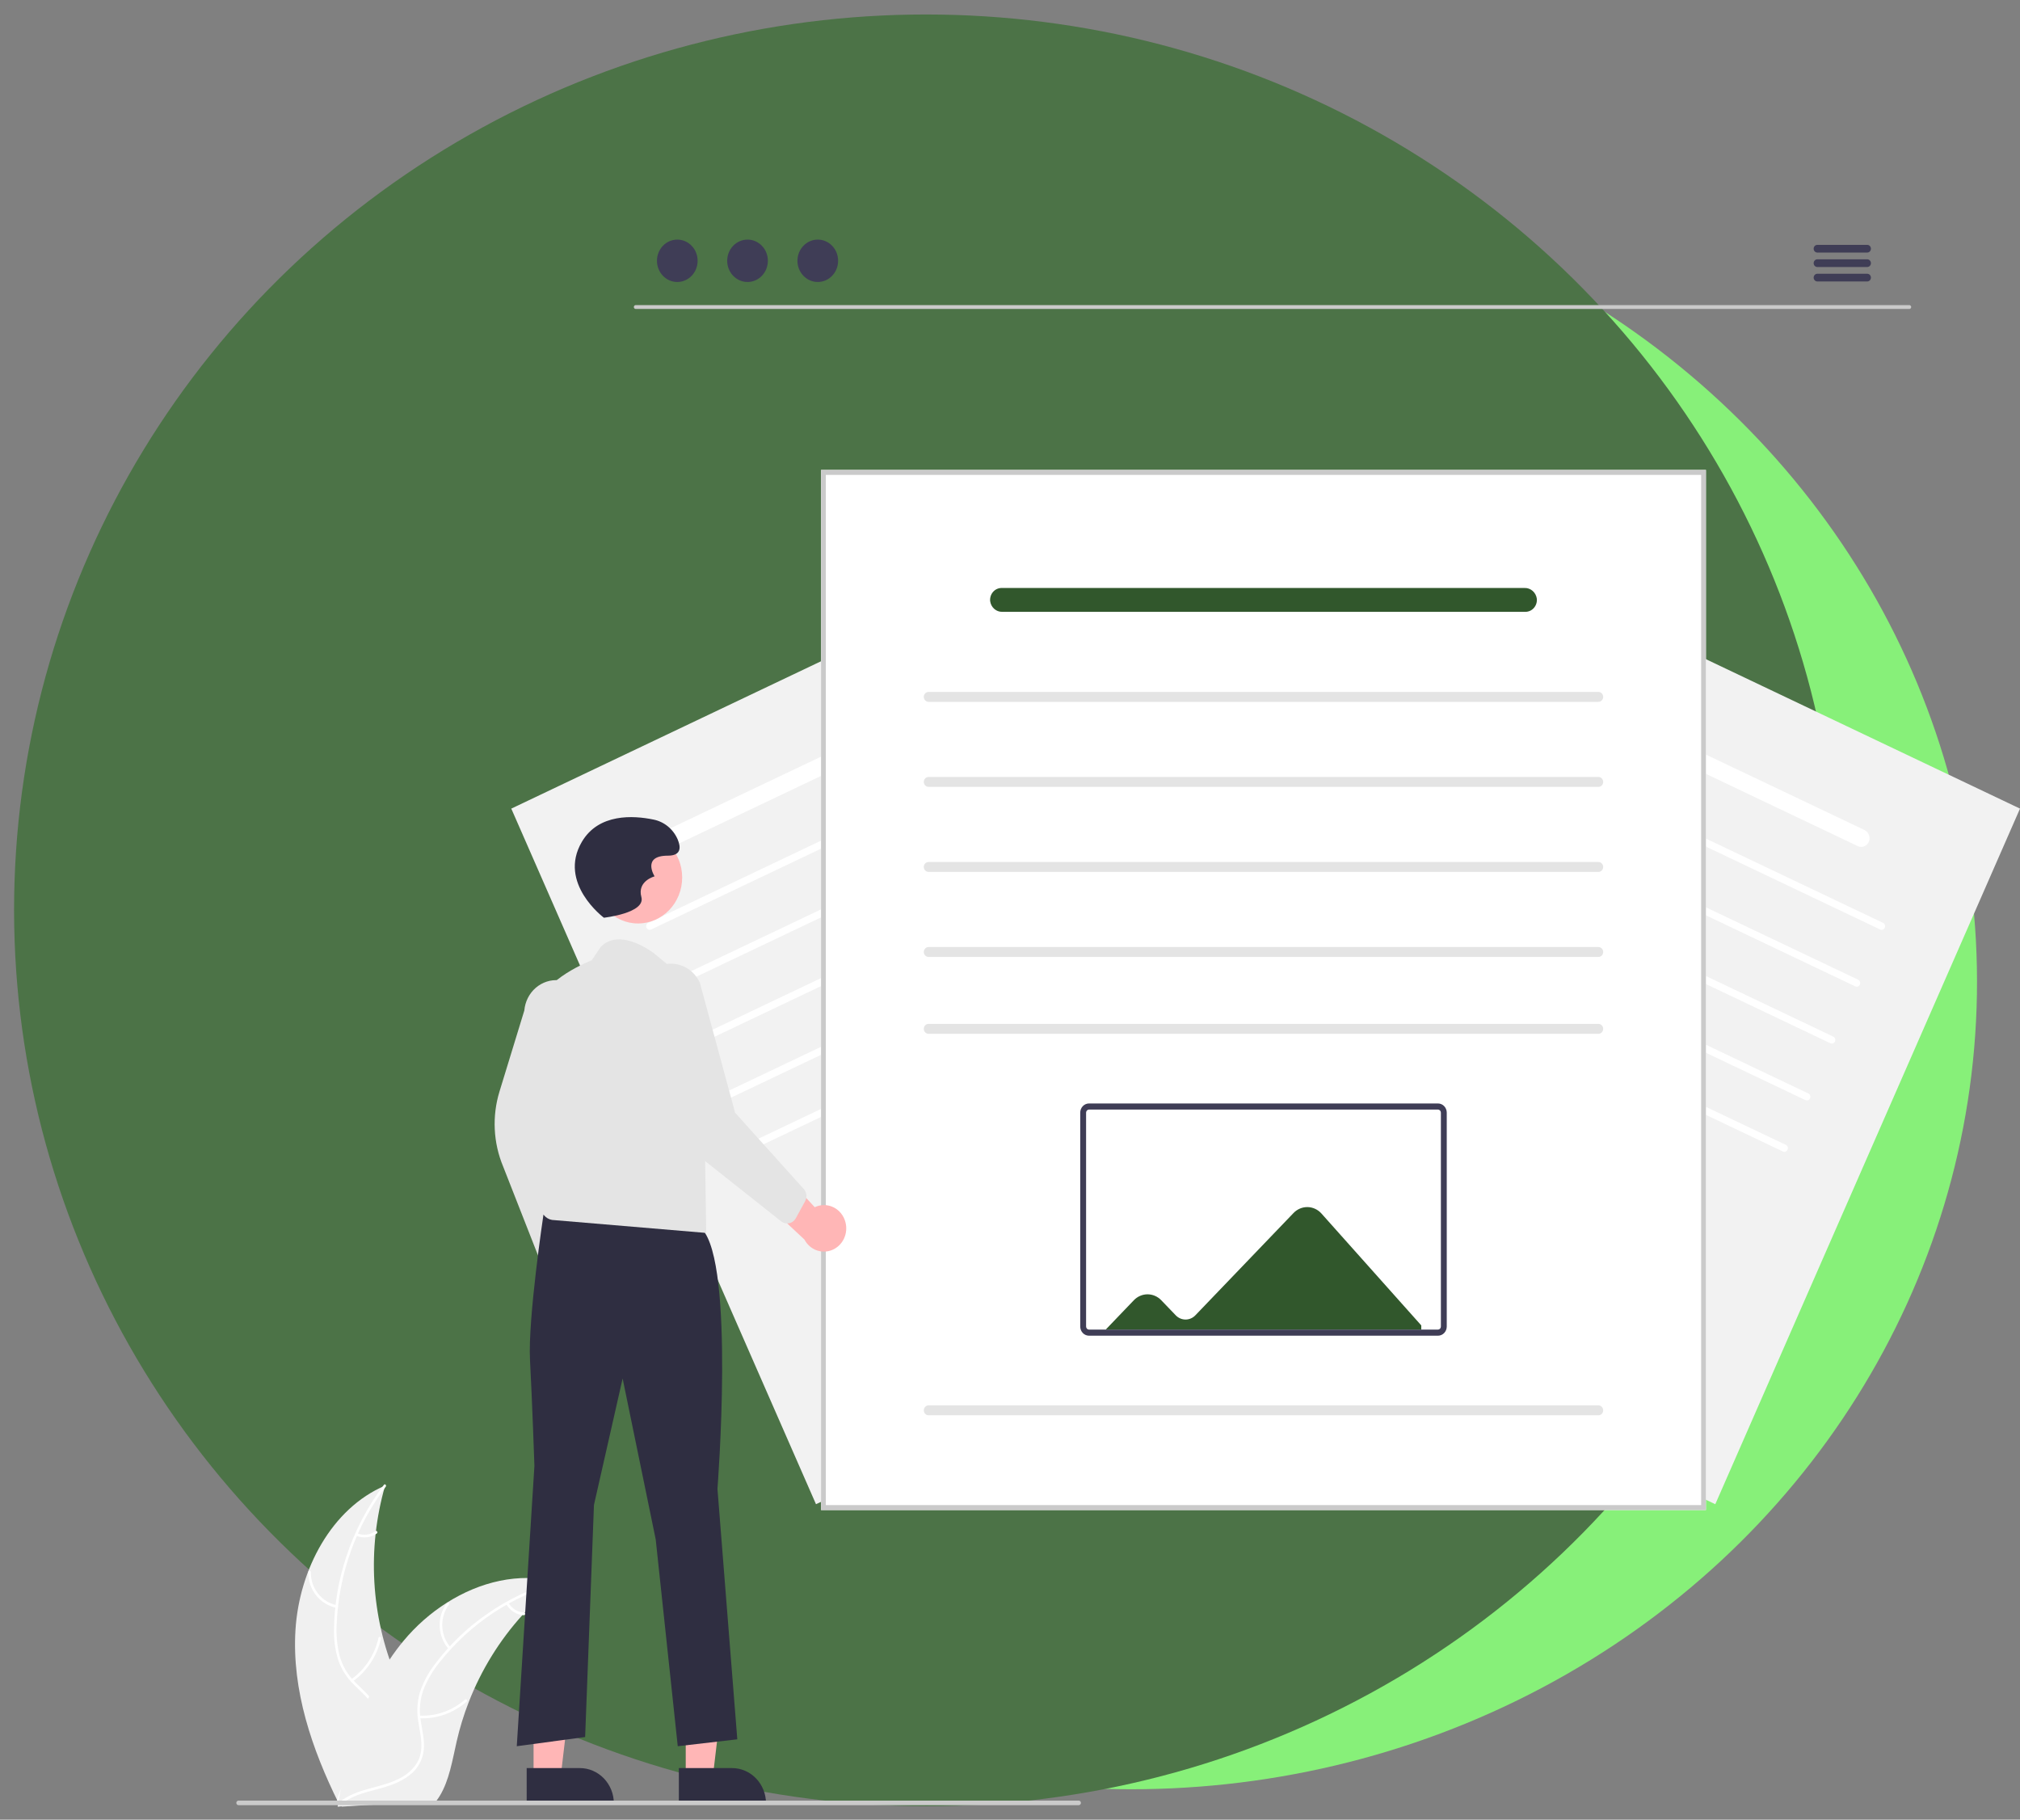 <svg width="624" height="562" viewBox="0 0 624 562" fill="none" xmlns="http://www.w3.org/2000/svg">
<rect x="0" y="0" width="624" height="562" fill="#808080" stroke="none"/>
<ellipse cx="261.604" cy="249.678" rx="261.604" ry="249.678" transform="matrix(1 0.016 -0.016 1 91.48 49.027)" fill="#87F079"/>
<ellipse cx="281.804" cy="276.646" rx="281.804" ry="276.646" transform="matrix(1 0.016 -0.016 1 8.809 0)" fill="#4C7347"/>
<g clip-path="url(#clip0_229_58)">
<path d="M529.872 464.568L347.07 377.616L441.198 162.784L624 249.737L529.872 464.568Z" fill="#F2F2F2"/>
<path d="M557.719 339.763L419.333 273.937C419.072 273.813 418.869 273.587 418.769 273.307C418.669 273.027 418.68 272.717 418.798 272.446C418.917 272.174 419.135 271.963 419.404 271.859C419.672 271.754 419.969 271.765 420.23 271.889L558.617 337.715C558.877 337.839 559.08 338.065 559.18 338.345C559.28 338.625 559.27 338.935 559.151 339.206C559.032 339.478 558.814 339.689 558.546 339.793C558.277 339.898 557.98 339.887 557.719 339.763Z" fill="white"/>
<path d="M565.415 322.199L427.028 256.374C426.899 256.312 426.783 256.225 426.686 256.117C426.589 256.009 426.514 255.882 426.464 255.743C426.415 255.605 426.392 255.458 426.397 255.31C426.402 255.162 426.435 255.017 426.494 254.882C426.553 254.748 426.636 254.627 426.74 254.526C426.844 254.425 426.966 254.347 427.099 254.295C427.232 254.243 427.373 254.22 427.515 254.225C427.657 254.23 427.796 254.264 427.925 254.326L566.312 320.151C566.441 320.213 566.557 320.3 566.654 320.408C566.75 320.516 566.826 320.643 566.875 320.782C566.925 320.92 566.948 321.067 566.943 321.215C566.938 321.363 566.905 321.508 566.846 321.643C566.787 321.777 566.703 321.898 566.6 321.999C566.496 322.1 566.374 322.178 566.241 322.23C566.108 322.281 565.967 322.305 565.825 322.3C565.683 322.295 565.544 322.261 565.415 322.199Z" fill="white"/>
<path d="M573.11 304.636L434.723 238.811C434.594 238.749 434.478 238.662 434.381 238.554C434.284 238.446 434.209 238.319 434.159 238.18C434.11 238.042 434.087 237.895 434.092 237.747C434.097 237.599 434.13 237.454 434.189 237.319C434.248 237.185 434.332 237.064 434.435 236.963C434.539 236.862 434.661 236.784 434.794 236.732C434.927 236.68 435.068 236.657 435.21 236.662C435.352 236.667 435.491 236.701 435.62 236.763L574.007 302.588C574.267 302.712 574.469 302.939 574.569 303.219C574.669 303.498 574.658 303.807 574.539 304.079C574.42 304.35 574.203 304.561 573.935 304.666C573.667 304.77 573.37 304.759 573.11 304.636Z" fill="white"/>
<path d="M580.805 287.073L442.418 221.248C442.289 221.186 442.173 221.099 442.076 220.991C441.98 220.883 441.904 220.756 441.855 220.617C441.805 220.479 441.782 220.332 441.787 220.184C441.792 220.036 441.825 219.891 441.884 219.756C441.943 219.622 442.027 219.501 442.131 219.4C442.235 219.299 442.356 219.221 442.489 219.169C442.622 219.118 442.764 219.094 442.905 219.099C443.047 219.104 443.187 219.138 443.316 219.2L581.702 285.025C581.831 285.087 581.947 285.174 582.044 285.282C582.141 285.39 582.216 285.517 582.266 285.656C582.315 285.794 582.338 285.941 582.333 286.089C582.328 286.237 582.295 286.382 582.236 286.517C582.177 286.651 582.094 286.772 581.99 286.873C581.886 286.974 581.764 287.052 581.631 287.104C581.498 287.156 581.357 287.179 581.215 287.174C581.073 287.169 580.934 287.135 580.805 287.073Z" fill="white"/>
<path d="M550.765 355.635L412.378 289.809C412.249 289.748 412.133 289.661 412.036 289.553C411.94 289.444 411.864 289.317 411.815 289.179C411.765 289.04 411.742 288.893 411.747 288.745C411.752 288.598 411.785 288.452 411.844 288.318C411.903 288.183 411.987 288.062 412.091 287.962C412.194 287.861 412.316 287.782 412.449 287.731C412.582 287.679 412.724 287.655 412.865 287.66C413.007 287.666 413.147 287.7 413.276 287.761L551.662 353.587C551.923 353.711 552.126 353.937 552.226 354.217C552.326 354.497 552.315 354.807 552.196 355.078C552.077 355.35 551.86 355.561 551.591 355.665C551.323 355.77 551.026 355.759 550.765 355.635Z" fill="white"/>
<path d="M573.874 261.309L465.776 209.892C465.168 209.619 464.677 209.122 464.397 208.497C464.117 207.871 464.067 207.161 464.257 206.5C464.374 206.14 464.561 205.81 464.807 205.531C465.054 205.252 465.353 205.03 465.687 204.879C466.021 204.729 466.382 204.653 466.746 204.656C467.11 204.66 467.469 204.743 467.8 204.901L575.864 256.303C576.484 256.577 576.984 257.081 577.268 257.716C577.553 258.352 577.601 259.075 577.405 259.746C577.285 260.1 577.095 260.425 576.848 260.699C576.601 260.973 576.302 261.191 575.97 261.338C575.638 261.485 575.28 261.559 574.919 261.554C574.558 261.549 574.202 261.466 573.874 261.309Z" fill="white"/>
<path d="M157.942 249.737L340.745 162.784L434.872 377.616L252.07 464.568L157.942 249.737Z" fill="#F2F2F2"/>
<path d="M224.223 339.763L362.609 273.937C362.739 273.876 362.855 273.789 362.951 273.68C363.048 273.572 363.123 273.445 363.173 273.307C363.223 273.168 363.246 273.021 363.24 272.873C363.235 272.726 363.203 272.58 363.144 272.446C363.085 272.311 363.001 272.19 362.897 272.09C362.793 271.989 362.671 271.91 362.538 271.859C362.406 271.807 362.264 271.783 362.122 271.788C361.981 271.794 361.841 271.828 361.712 271.889L223.326 337.715C223.196 337.776 223.08 337.863 222.984 337.971C222.887 338.08 222.812 338.207 222.762 338.345C222.712 338.484 222.689 338.631 222.695 338.779C222.7 338.926 222.733 339.072 222.791 339.206C222.85 339.341 222.934 339.462 223.038 339.562C223.142 339.663 223.264 339.742 223.397 339.793C223.529 339.845 223.671 339.869 223.813 339.864C223.954 339.858 224.094 339.824 224.223 339.763Z" fill="white"/>
<path d="M216.528 322.199L354.914 256.374C355.175 256.25 355.378 256.023 355.478 255.743C355.578 255.464 355.568 255.154 355.449 254.882C355.33 254.611 355.112 254.4 354.843 254.295C354.575 254.191 354.278 254.202 354.017 254.326L215.63 320.151C215.501 320.213 215.385 320.3 215.289 320.408C215.192 320.516 215.117 320.643 215.067 320.782C215.017 320.92 214.994 321.067 214.999 321.215C215.005 321.363 215.037 321.508 215.096 321.643C215.155 321.777 215.239 321.898 215.343 321.999C215.447 322.1 215.569 322.178 215.701 322.23C215.834 322.281 215.976 322.305 216.118 322.3C216.259 322.295 216.399 322.261 216.528 322.199Z" fill="white"/>
<path d="M208.833 304.636L347.219 238.811C347.48 238.687 347.683 238.46 347.783 238.18C347.883 237.901 347.872 237.591 347.753 237.319C347.634 237.048 347.417 236.837 347.148 236.732C346.88 236.628 346.583 236.639 346.322 236.763L207.935 302.588C207.675 302.712 207.473 302.939 207.373 303.219C207.273 303.498 207.283 303.808 207.402 304.079C207.521 304.351 207.739 304.562 208.007 304.666C208.275 304.771 208.572 304.76 208.833 304.636Z" fill="white"/>
<path d="M201.137 287.073L339.524 221.248C339.653 221.186 339.769 221.099 339.866 220.991C339.963 220.883 340.038 220.756 340.088 220.617C340.137 220.479 340.16 220.332 340.155 220.184C340.15 220.036 340.117 219.891 340.058 219.756C339.999 219.622 339.915 219.501 339.812 219.4C339.708 219.299 339.586 219.221 339.453 219.169C339.32 219.117 339.179 219.094 339.037 219.099C338.895 219.104 338.756 219.138 338.627 219.2L200.24 285.025C199.979 285.149 199.777 285.376 199.677 285.656C199.576 285.935 199.587 286.245 199.706 286.517C199.825 286.788 200.043 286.999 200.311 287.104C200.58 287.208 200.877 287.197 201.137 287.073Z" fill="white"/>
<path d="M231.178 355.635L369.564 289.809C369.825 289.685 370.027 289.459 370.128 289.179C370.228 288.899 370.217 288.589 370.098 288.318C369.979 288.046 369.762 287.835 369.493 287.731C369.225 287.626 368.927 287.637 368.667 287.761L230.28 353.587C230.151 353.648 230.035 353.735 229.938 353.843C229.842 353.952 229.766 354.079 229.717 354.217C229.667 354.356 229.644 354.503 229.649 354.651C229.654 354.798 229.687 354.944 229.746 355.078C229.805 355.213 229.889 355.334 229.993 355.434C230.096 355.535 230.218 355.614 230.351 355.665C230.484 355.717 230.625 355.741 230.767 355.736C230.909 355.73 231.048 355.696 231.178 355.635Z" fill="white"/>
<path d="M208.068 261.309L316.166 209.892C316.774 209.619 317.265 209.122 317.545 208.497C317.825 207.871 317.875 207.161 317.685 206.5C317.569 206.14 317.381 205.81 317.135 205.531C316.889 205.252 316.589 205.03 316.255 204.879C315.921 204.729 315.56 204.653 315.196 204.656C314.832 204.66 314.473 204.743 314.142 204.901L206.078 256.303C205.458 256.577 204.958 257.081 204.674 257.716C204.39 258.352 204.341 259.075 204.538 259.746C204.657 260.1 204.847 260.425 205.094 260.699C205.341 260.973 205.64 261.191 205.972 261.338C206.304 261.485 206.662 261.559 207.023 261.554C207.384 261.549 207.74 261.466 208.068 261.309Z" fill="white"/>
<path d="M91.274 503.406C92.428 484.778 102.389 465.879 118.972 458.815C113.381 478.26 114.571 499.14 122.333 517.759C125.351 524.928 129.424 532.575 127.398 540.114C126.138 544.804 122.615 548.552 118.578 551.008C114.54 553.464 109.98 554.798 105.477 556.107L104.623 556.936C96.412 540.346 90.12 522.034 91.274 503.406Z" fill="#F0F0F0"/>
<path d="M119.16 459.154C109.959 471.271 104.655 486.1 104.003 501.536C103.806 504.856 104.113 508.188 104.912 511.409C105.787 514.52 107.446 517.331 109.717 519.548C111.794 521.66 114.153 523.569 115.701 526.17C116.475 527.514 116.967 529.013 117.146 530.569C117.324 532.124 117.185 533.702 116.738 535.198C115.715 538.955 113.458 542.106 111.148 545.107C108.584 548.439 105.869 551.858 104.941 556.123C104.829 556.64 104.066 556.428 104.178 555.912C105.793 548.492 112.353 543.928 115.22 537.158C116.557 533.998 116.989 530.4 115.387 527.251C113.987 524.498 111.555 522.527 109.434 520.408C107.189 518.279 105.478 515.609 104.451 512.632C103.498 509.464 103.069 506.15 103.182 502.832C103.323 495.357 104.592 487.952 106.941 480.888C109.578 472.81 113.523 465.262 118.604 458.571C118.918 458.157 119.473 458.743 119.16 459.154Z" fill="white"/>
<path d="M103.933 496.553C101.462 496.087 99.23 494.722 97.637 492.7C96.043 490.679 95.191 488.133 95.233 485.517C95.235 485.41 95.278 485.309 95.35 485.234C95.424 485.159 95.522 485.117 95.624 485.116C95.726 485.115 95.825 485.155 95.9 485.229C95.974 485.302 96.018 485.403 96.022 485.509C95.979 487.945 96.773 490.316 98.261 492.196C99.749 494.075 101.832 495.338 104.135 495.757C104.636 495.849 104.43 496.644 103.933 496.553Z" fill="white"/>
<path d="M108.528 518.622C112.771 515.613 115.77 511.049 116.927 505.839C117.041 505.322 117.804 505.534 117.69 506.05C116.477 511.469 113.347 516.213 108.924 519.334C108.503 519.631 108.109 518.918 108.528 518.622Z" fill="white"/>
<path d="M110.354 473.543C111.274 473.931 112.272 474.074 113.258 473.961C114.244 473.848 115.188 473.481 116.005 472.893C116.423 472.59 116.816 473.304 116.401 473.605C115.496 474.249 114.453 474.653 113.364 474.781C112.274 474.909 111.171 474.757 110.151 474.338C110.052 474.307 109.968 474.238 109.915 474.145C109.863 474.051 109.847 473.94 109.871 473.835C109.898 473.73 109.964 473.64 110.055 473.586C110.145 473.531 110.253 473.516 110.354 473.543Z" fill="white"/>
<path d="M172.444 488.654C172.188 488.851 171.933 489.047 171.677 489.251C168.251 491.913 165.039 494.862 162.072 498.066C161.839 498.31 161.606 498.561 161.38 498.811C154.31 506.612 148.692 515.711 144.81 525.648C143.269 529.604 142.019 533.676 141.071 537.829C139.762 543.565 138.781 549.893 135.817 554.702C135.513 555.207 135.179 555.692 134.818 556.155L105.66 557.957C105.592 557.927 105.524 557.903 105.455 557.872L104.294 558C104.329 557.782 104.369 557.557 104.404 557.339C104.423 557.213 104.449 557.086 104.469 556.96C104.484 556.875 104.499 556.791 104.508 556.714C104.513 556.686 104.519 556.658 104.524 556.636C104.533 556.559 104.549 556.489 104.558 556.419C104.78 555.16 105.011 553.9 105.251 552.64C105.251 552.634 105.251 552.634 105.257 552.626C107.107 543.031 109.743 533.513 113.681 524.714C113.8 524.449 113.918 524.178 114.049 523.912C115.846 519.956 117.949 516.16 120.339 512.561C121.654 510.595 123.063 508.699 124.562 506.882C128.443 502.193 133.008 498.169 138.089 494.958C148.219 488.558 160.201 485.606 171.577 488.429C171.868 488.502 172.153 488.575 172.444 488.654Z" fill="#F0F0F0"/>
<path d="M172.401 489.044C158.052 492.946 145.249 501.459 135.809 513.375C133.733 515.902 132.053 518.755 130.829 521.828C129.73 524.861 129.431 528.146 129.963 531.341C130.401 534.33 131.181 537.334 130.915 540.383C130.756 541.941 130.283 543.446 129.526 544.8C128.77 546.155 127.747 547.327 126.525 548.241C123.538 550.599 119.915 551.699 116.337 552.646C112.364 553.698 108.221 554.725 105.015 557.548C104.627 557.89 104.14 557.242 104.528 556.9C110.105 551.989 117.98 552.46 124.181 548.853C127.075 547.17 129.499 544.568 130.039 541.049C130.511 537.972 129.709 534.872 129.24 531.85C128.678 528.741 128.855 525.537 129.755 522.516C130.824 519.388 132.397 516.472 134.405 513.894C138.836 508.015 144.128 502.898 150.085 498.731C156.859 493.936 164.37 490.384 172.293 488.229C172.784 488.095 172.888 488.911 172.401 489.044Z" fill="white"/>
<path d="M138.632 509.352C136.928 507.43 135.936 504.94 135.831 502.326C135.727 499.712 136.518 497.145 138.063 495.083C138.377 494.667 139.012 495.155 138.698 495.572C137.256 497.49 136.519 499.881 136.621 502.315C136.723 504.749 137.657 507.064 139.253 508.844C139.6 509.231 138.977 509.737 138.632 509.352Z" fill="white"/>
<path d="M129.549 529.856C134.675 530.115 139.707 528.352 143.642 524.917C144.031 524.577 144.518 525.225 144.129 525.565C140.029 529.131 134.788 530.955 129.454 530.672C128.946 530.645 129.043 529.828 129.549 529.856Z" fill="white"/>
<path d="M157.055 495.008C157.565 495.894 158.279 496.635 159.132 497.163C159.986 497.691 160.951 497.99 161.943 498.034C162.451 498.054 162.353 498.871 161.848 498.85C160.753 498.797 159.687 498.466 158.743 497.884C157.799 497.303 157.006 496.49 156.434 495.515C156.372 495.428 156.345 495.32 156.357 495.213C156.37 495.106 156.421 495.007 156.501 494.938C156.583 494.871 156.688 494.841 156.792 494.854C156.895 494.867 156.99 494.922 157.055 495.008Z" fill="white"/>
<path d="M526.978 466.374H253.634V145.137H526.978V466.374Z" fill="white"/>
<path d="M526.978 466.374H253.634V145.137H526.978V466.374ZM255.103 464.843H525.508V146.668H255.103L255.103 464.843Z" fill="#CACACA"/>
<path d="M493.77 295.548H286.841C286.648 295.548 286.457 295.508 286.279 295.431C286.1 295.354 285.938 295.242 285.802 295.099C285.666 294.957 285.557 294.788 285.483 294.603C285.41 294.417 285.372 294.218 285.372 294.017C285.372 293.815 285.41 293.616 285.483 293.431C285.557 293.245 285.666 293.076 285.802 292.934C285.938 292.792 286.1 292.679 286.279 292.602C286.457 292.525 286.648 292.485 286.841 292.485H493.77C494.16 292.485 494.534 292.647 494.81 292.934C495.085 293.221 495.24 293.61 495.24 294.017C495.24 294.423 495.085 294.812 494.81 295.099C494.534 295.386 494.16 295.548 493.77 295.548Z" fill="#E4E4E4"/>
<path d="M493.77 269.286H286.841C286.451 269.286 286.078 269.124 285.802 268.837C285.526 268.55 285.372 268.16 285.372 267.754C285.372 267.348 285.526 266.959 285.802 266.672C286.078 266.384 286.451 266.223 286.841 266.223H493.77C494.16 266.223 494.534 266.384 494.81 266.672C495.085 266.959 495.24 267.348 495.24 267.754C495.24 268.16 495.085 268.55 494.81 268.837C494.534 269.124 494.16 269.286 493.77 269.286Z" fill="#E4E4E4"/>
<path d="M493.77 243.023H286.841C286.648 243.023 286.457 242.984 286.279 242.907C286.1 242.83 285.938 242.717 285.802 242.575C285.666 242.433 285.557 242.264 285.483 242.078C285.41 241.892 285.372 241.693 285.372 241.492C285.372 241.291 285.41 241.092 285.483 240.906C285.557 240.72 285.666 240.552 285.802 240.409C285.938 240.267 286.1 240.154 286.279 240.077C286.457 240.001 286.648 239.961 286.841 239.961H493.77C494.16 239.961 494.534 240.122 494.81 240.409C495.085 240.697 495.24 241.086 495.24 241.492C495.24 241.898 495.085 242.288 494.81 242.575C494.534 242.862 494.16 243.023 493.77 243.023Z" fill="#E4E4E4"/>
<path d="M493.77 216.761H286.841C286.451 216.761 286.078 216.6 285.802 216.313C285.526 216.026 285.372 215.636 285.372 215.23C285.372 214.824 285.526 214.434 285.802 214.147C286.078 213.86 286.451 213.699 286.841 213.699H493.77C494.16 213.699 494.534 213.86 494.81 214.147C495.085 214.434 495.24 214.824 495.24 215.23C495.24 215.636 495.085 216.026 494.81 216.313C494.534 216.6 494.16 216.761 493.77 216.761Z" fill="#E4E4E4"/>
<path d="M493.77 319.282H286.841C286.451 319.282 286.078 319.12 285.802 318.833C285.526 318.546 285.372 318.157 285.372 317.75C285.372 317.344 285.526 316.955 285.802 316.668C286.078 316.381 286.451 316.219 286.841 316.219H493.77C494.16 316.219 494.534 316.381 494.81 316.668C495.085 316.955 495.24 317.344 495.24 317.75C495.24 318.157 495.085 318.546 494.81 318.833C494.534 319.12 494.16 319.282 493.77 319.282Z" fill="#E4E4E4"/>
<path d="M493.77 437.106H286.841C286.451 437.106 286.078 436.945 285.802 436.658C285.526 436.371 285.372 435.981 285.372 435.575C285.372 435.169 285.526 434.78 285.802 434.492C286.078 434.205 286.451 434.044 286.841 434.044H493.77C494.16 434.044 494.534 434.205 494.81 434.492C495.085 434.78 495.24 435.169 495.24 435.575C495.24 435.981 495.085 436.371 494.81 436.658C494.534 436.945 494.16 437.106 493.77 437.106Z" fill="#E4E4E4"/>
<path d="M444.201 412.527H336.411C335.69 412.526 335 412.227 334.49 411.696C333.981 411.166 333.694 410.446 333.693 409.695V343.63C333.694 342.879 333.981 342.16 334.49 341.629C335 341.098 335.69 340.8 336.411 340.799H444.201C444.922 340.8 445.612 341.098 446.122 341.629C446.631 342.16 446.918 342.879 446.919 343.63V409.695C446.918 410.446 446.631 411.165 446.122 411.696C445.612 412.227 444.922 412.526 444.201 412.527Z" fill="white"/>
<path d="M408.204 374.785C407.656 374.173 406.995 373.682 406.26 373.341C405.526 373.001 404.733 372.818 403.93 372.803C403.126 372.788 402.328 372.941 401.582 373.254C400.837 373.567 400.159 374.033 399.59 374.624L369.255 406.232C368.453 407.065 367.368 407.533 366.236 407.535C365.104 407.537 364.017 407.072 363.213 406.241L358.721 401.569C358.165 400.99 357.506 400.531 356.78 400.218C356.054 399.904 355.276 399.743 354.49 399.743C353.705 399.743 352.927 399.904 352.201 400.218C351.475 400.531 350.815 400.99 350.26 401.569L341.565 410.639H439.047V409.346L408.204 374.785Z" fill="#31572C"/>
<path d="M444.201 412.527H336.411C335.69 412.526 335 412.227 334.49 411.696C333.981 411.166 333.694 410.446 333.693 409.695V343.63C333.694 342.879 333.981 342.16 334.49 341.629C335 341.098 335.69 340.8 336.411 340.799H444.201C444.922 340.8 445.612 341.098 446.122 341.629C446.631 342.16 446.918 342.879 446.919 343.63V409.695C446.918 410.446 446.631 411.165 446.122 411.696C445.612 412.227 444.922 412.526 444.201 412.527ZM336.411 342.686C336.171 342.687 335.94 342.786 335.771 342.963C335.601 343.14 335.505 343.38 335.505 343.63V409.695C335.505 409.945 335.601 410.185 335.771 410.362C335.94 410.539 336.171 410.639 336.411 410.639H444.201C444.441 410.639 444.672 410.539 444.841 410.362C445.011 410.185 445.107 409.945 445.107 409.695V343.63C445.107 343.38 445.011 343.14 444.841 342.963C444.672 342.786 444.441 342.687 444.201 342.686L336.411 342.686Z" fill="#3F3D56"/>
<path d="M184.337 401.484C184.611 400.48 184.669 399.426 184.509 398.396C184.349 397.366 183.975 396.385 183.411 395.522C182.848 394.659 182.11 393.936 181.25 393.402C180.389 392.869 179.427 392.538 178.43 392.434L172.782 367.762L164.125 377.373L170.816 399.329C170.759 401.085 171.323 402.801 172.399 404.153C173.476 405.505 174.991 406.398 176.658 406.664C178.325 406.93 180.027 406.549 181.442 405.594C182.858 404.64 183.888 403.177 184.337 401.484Z" fill="#FFB6B6"/>
<path d="M169.24 392.535C168.832 392.393 168.456 392.164 168.139 391.861C167.821 391.558 167.568 391.189 167.396 390.777L155.421 360.258C152.367 352.941 151.968 344.718 154.298 337.117L161.971 312.074C162.088 310.727 162.458 309.418 163.061 308.22C163.664 307.022 164.487 305.96 165.484 305.095C166.481 304.229 167.632 303.576 168.872 303.174C170.111 302.772 171.414 302.629 172.706 302.752C173.999 302.876 175.255 303.263 176.404 303.893C177.553 304.522 178.571 305.381 179.401 306.421C180.23 307.461 180.855 308.661 181.239 309.953C181.623 311.245 181.76 312.603 181.64 313.949L171.463 354.276L178.279 385.948C178.386 386.595 178.299 387.261 178.031 387.855C177.763 388.449 177.326 388.943 176.78 389.27L171.728 392.277C171.186 392.6 170.563 392.742 169.941 392.686C169.703 392.665 169.467 392.614 169.24 392.535Z" fill="#E4E4E4"/>
<path d="M211.832 548.906H220.183L224.157 515.342H211.83L211.832 548.906Z" fill="#FFB6B6"/>
<path d="M209.702 546.066L226.149 546.065H226.15C228.93 546.065 231.596 547.216 233.561 549.264C235.527 551.312 236.631 554.09 236.631 556.986V557.341L209.702 557.342L209.702 546.066Z" fill="#2F2E41"/>
<path d="M164.828 548.906H173.179L177.153 515.342H164.826L164.828 548.906Z" fill="#FFB6B6"/>
<path d="M162.697 546.066L179.145 546.065H179.145C181.925 546.065 184.591 547.216 186.557 549.264C188.522 551.312 189.627 554.09 189.627 556.986V557.341L162.698 557.342L162.697 546.066Z" fill="#2F2E41"/>
<path d="M216.861 379.61L167.883 375.12C167.883 375.12 163.045 407.292 163.726 420.068C164.407 432.844 165.088 452.718 165.088 452.718L159.638 539.312L180.756 536.473L183.481 464.785L192.337 425.746L202.555 475.432L209.368 539.312L227.761 537.183L221.63 459.816C221.63 459.816 227.079 390.257 216.861 379.61Z" fill="#2F2E41"/>
<path d="M197.106 285.208C204.63 285.208 210.73 278.852 210.73 271.012C210.73 263.172 204.63 256.816 197.106 256.816C189.581 256.816 183.481 263.172 183.481 271.012C183.481 278.852 189.581 285.208 197.106 285.208Z" fill="#FFB8B8"/>
<path d="M212.025 302.71L202.295 294.639C202.295 294.639 191.757 286.167 185.575 292.43L182.8 296.565C182.8 296.565 167.065 302.71 167.065 310.517L167.813 353.348C167.813 353.348 162.363 375.351 170.538 376.771L218.156 380.786L217.542 339.862L212.025 302.71Z" fill="#E4E4E4"/>
<path d="M186.547 283.434C186.547 283.434 172.241 272.787 179.734 260.011C184.933 251.147 195.705 251.849 201.816 253.11C203.462 253.427 205.009 254.156 206.325 255.234C207.641 256.313 208.685 257.708 209.368 259.301C210.389 261.785 210.389 264.269 206.302 264.269C198.127 264.269 202.215 270.658 202.215 270.658C202.215 270.658 196.765 272.077 198.127 277.046C199.49 282.014 186.547 283.434 186.547 283.434Z" fill="#2F2E41"/>
<path d="M261.18 377.512C260.926 376.503 260.463 375.564 259.823 374.761C259.184 373.958 258.383 373.311 257.477 372.866C256.571 372.421 255.583 372.188 254.581 372.183C253.58 372.179 252.59 372.404 251.681 372.841L234.792 354.574L232.018 367.434L248.481 382.809C249.288 384.352 250.61 385.532 252.196 386.127C253.783 386.722 255.523 386.69 257.089 386.038C258.654 385.385 259.935 384.156 260.689 382.585C261.443 381.014 261.618 379.209 261.18 377.512Z" fill="#FFB6B6"/>
<path d="M243.813 377.79C243.392 377.884 242.957 377.885 242.535 377.792C242.114 377.699 241.716 377.515 241.368 377.252L216.178 357.295C209.982 352.607 205.631 345.734 203.934 337.953L198.34 312.319C197.783 311.097 197.463 309.772 197.398 308.421C197.333 307.07 197.525 305.718 197.962 304.444C198.398 303.17 199.072 301.999 199.944 300.996C200.816 299.994 201.869 299.18 203.043 298.603C204.217 298.025 205.489 297.694 206.786 297.629C208.083 297.564 209.379 297.765 210.601 298.223C211.823 298.681 212.946 299.385 213.907 300.295C214.867 301.205 215.646 302.304 216.198 303.529L227.084 343.654L248.39 367.334C248.797 367.834 249.047 368.454 249.106 369.107C249.164 369.761 249.029 370.417 248.717 370.988L245.831 376.252C245.521 376.816 245.053 377.269 244.49 377.549C244.275 377.657 244.047 377.738 243.813 377.79Z" fill="#E4E4E4"/>
<path d="M589.813 95.419H196.369C196.218 95.419 196.074 95.356 195.967 95.244C195.86 95.133 195.8 94.982 195.8 94.824C195.8 94.667 195.86 94.516 195.967 94.404C196.074 94.293 196.218 94.23 196.369 94.229H589.813C589.964 94.23 590.109 94.293 590.215 94.404C590.322 94.516 590.382 94.667 590.382 94.824C590.382 94.982 590.322 95.133 590.215 95.244C590.109 95.356 589.964 95.419 589.813 95.419Z" fill="#CACACA"/>
<path d="M209.222 87.09C212.691 87.09 215.503 84.159 215.503 80.545C215.503 76.93 212.691 74 209.222 74C205.753 74 202.941 76.93 202.941 80.545C202.941 84.159 205.753 87.09 209.222 87.09Z" fill="#3F3D56"/>
<path d="M230.922 87.09C234.391 87.09 237.203 84.159 237.203 80.545C237.203 76.93 234.391 74 230.922 74C227.452 74 224.64 76.93 224.64 80.545C224.64 84.159 227.452 87.09 230.922 87.09Z" fill="#3F3D56"/>
<path d="M252.621 87.09C256.09 87.09 258.902 84.159 258.902 80.545C258.902 76.93 256.09 74 252.621 74C249.152 74 246.339 76.93 246.339 80.545C246.339 84.159 249.152 87.09 252.621 87.09Z" fill="#3F3D56"/>
<path d="M576.812 78.003H561.394C561.092 78.002 560.802 77.876 560.589 77.653C560.375 77.43 560.256 77.128 560.256 76.813C560.256 76.498 560.375 76.196 560.589 75.973C560.802 75.75 561.092 75.624 561.394 75.623H576.812C577.114 75.624 577.403 75.75 577.617 75.973C577.83 76.196 577.95 76.498 577.95 76.813C577.95 77.128 577.83 77.43 577.617 77.653C577.403 77.876 577.114 78.002 576.812 78.003Z" fill="#3F3D56"/>
<path d="M576.812 82.466H561.394C561.092 82.465 560.802 82.339 560.589 82.116C560.375 81.893 560.256 81.591 560.256 81.276C560.256 80.961 560.375 80.659 560.589 80.436C560.802 80.213 561.092 80.087 561.394 80.086H576.812C577.114 80.087 577.403 80.213 577.617 80.436C577.83 80.659 577.95 80.961 577.95 81.276C577.95 81.591 577.83 81.893 577.617 82.116C577.403 82.339 577.114 82.465 576.812 82.466Z" fill="#3F3D56"/>
<path d="M576.812 86.928H561.394C561.092 86.927 560.802 86.801 560.589 86.578C560.375 86.355 560.256 86.053 560.256 85.738C560.256 85.423 560.375 85.121 560.589 84.898C560.802 84.675 561.092 84.549 561.394 84.548H576.812C577.114 84.549 577.403 84.675 577.617 84.898C577.83 85.121 577.95 85.423 577.95 85.738C577.95 86.053 577.83 86.355 577.617 86.578C577.403 86.801 577.114 86.927 576.812 86.928Z" fill="#3F3D56"/>
<path d="M333.227 557.524H73.681C73.501 557.524 73.327 557.449 73.2 557.316C73.072 557.183 73 557.002 73 556.814C73 556.626 73.072 556.445 73.2 556.312C73.327 556.179 73.501 556.104 73.681 556.104H333.227C333.407 556.104 333.581 556.179 333.708 556.312C333.836 556.445 333.908 556.626 333.908 556.814C333.908 557.002 333.836 557.183 333.708 557.316C333.581 557.449 333.407 557.524 333.227 557.524Z" fill="#CACACA"/>
<path d="M471.226 188.961H309.588C308.687 188.981 307.811 188.656 307.125 188.047C306.439 187.438 305.992 186.587 305.869 185.658C305.818 185.145 305.871 184.626 306.025 184.136C306.178 183.645 306.429 183.194 306.76 182.811C307.092 182.428 307.497 182.122 307.949 181.912C308.401 181.703 308.891 181.594 309.386 181.594H470.975C471.89 181.569 472.782 181.898 473.478 182.517C474.175 183.136 474.627 184.002 474.747 184.947C474.791 185.457 474.733 185.97 474.576 186.455C474.419 186.94 474.166 187.385 473.835 187.762C473.504 188.14 473.101 188.442 472.651 188.648C472.202 188.854 471.717 188.961 471.226 188.961Z" fill="#31572C"/>
</g>
<defs>
<clipPath id="clip0_229_58">
<rect width="551" height="484" fill="white" transform="translate(73 74)"/>
</clipPath>
</defs>
</svg>
